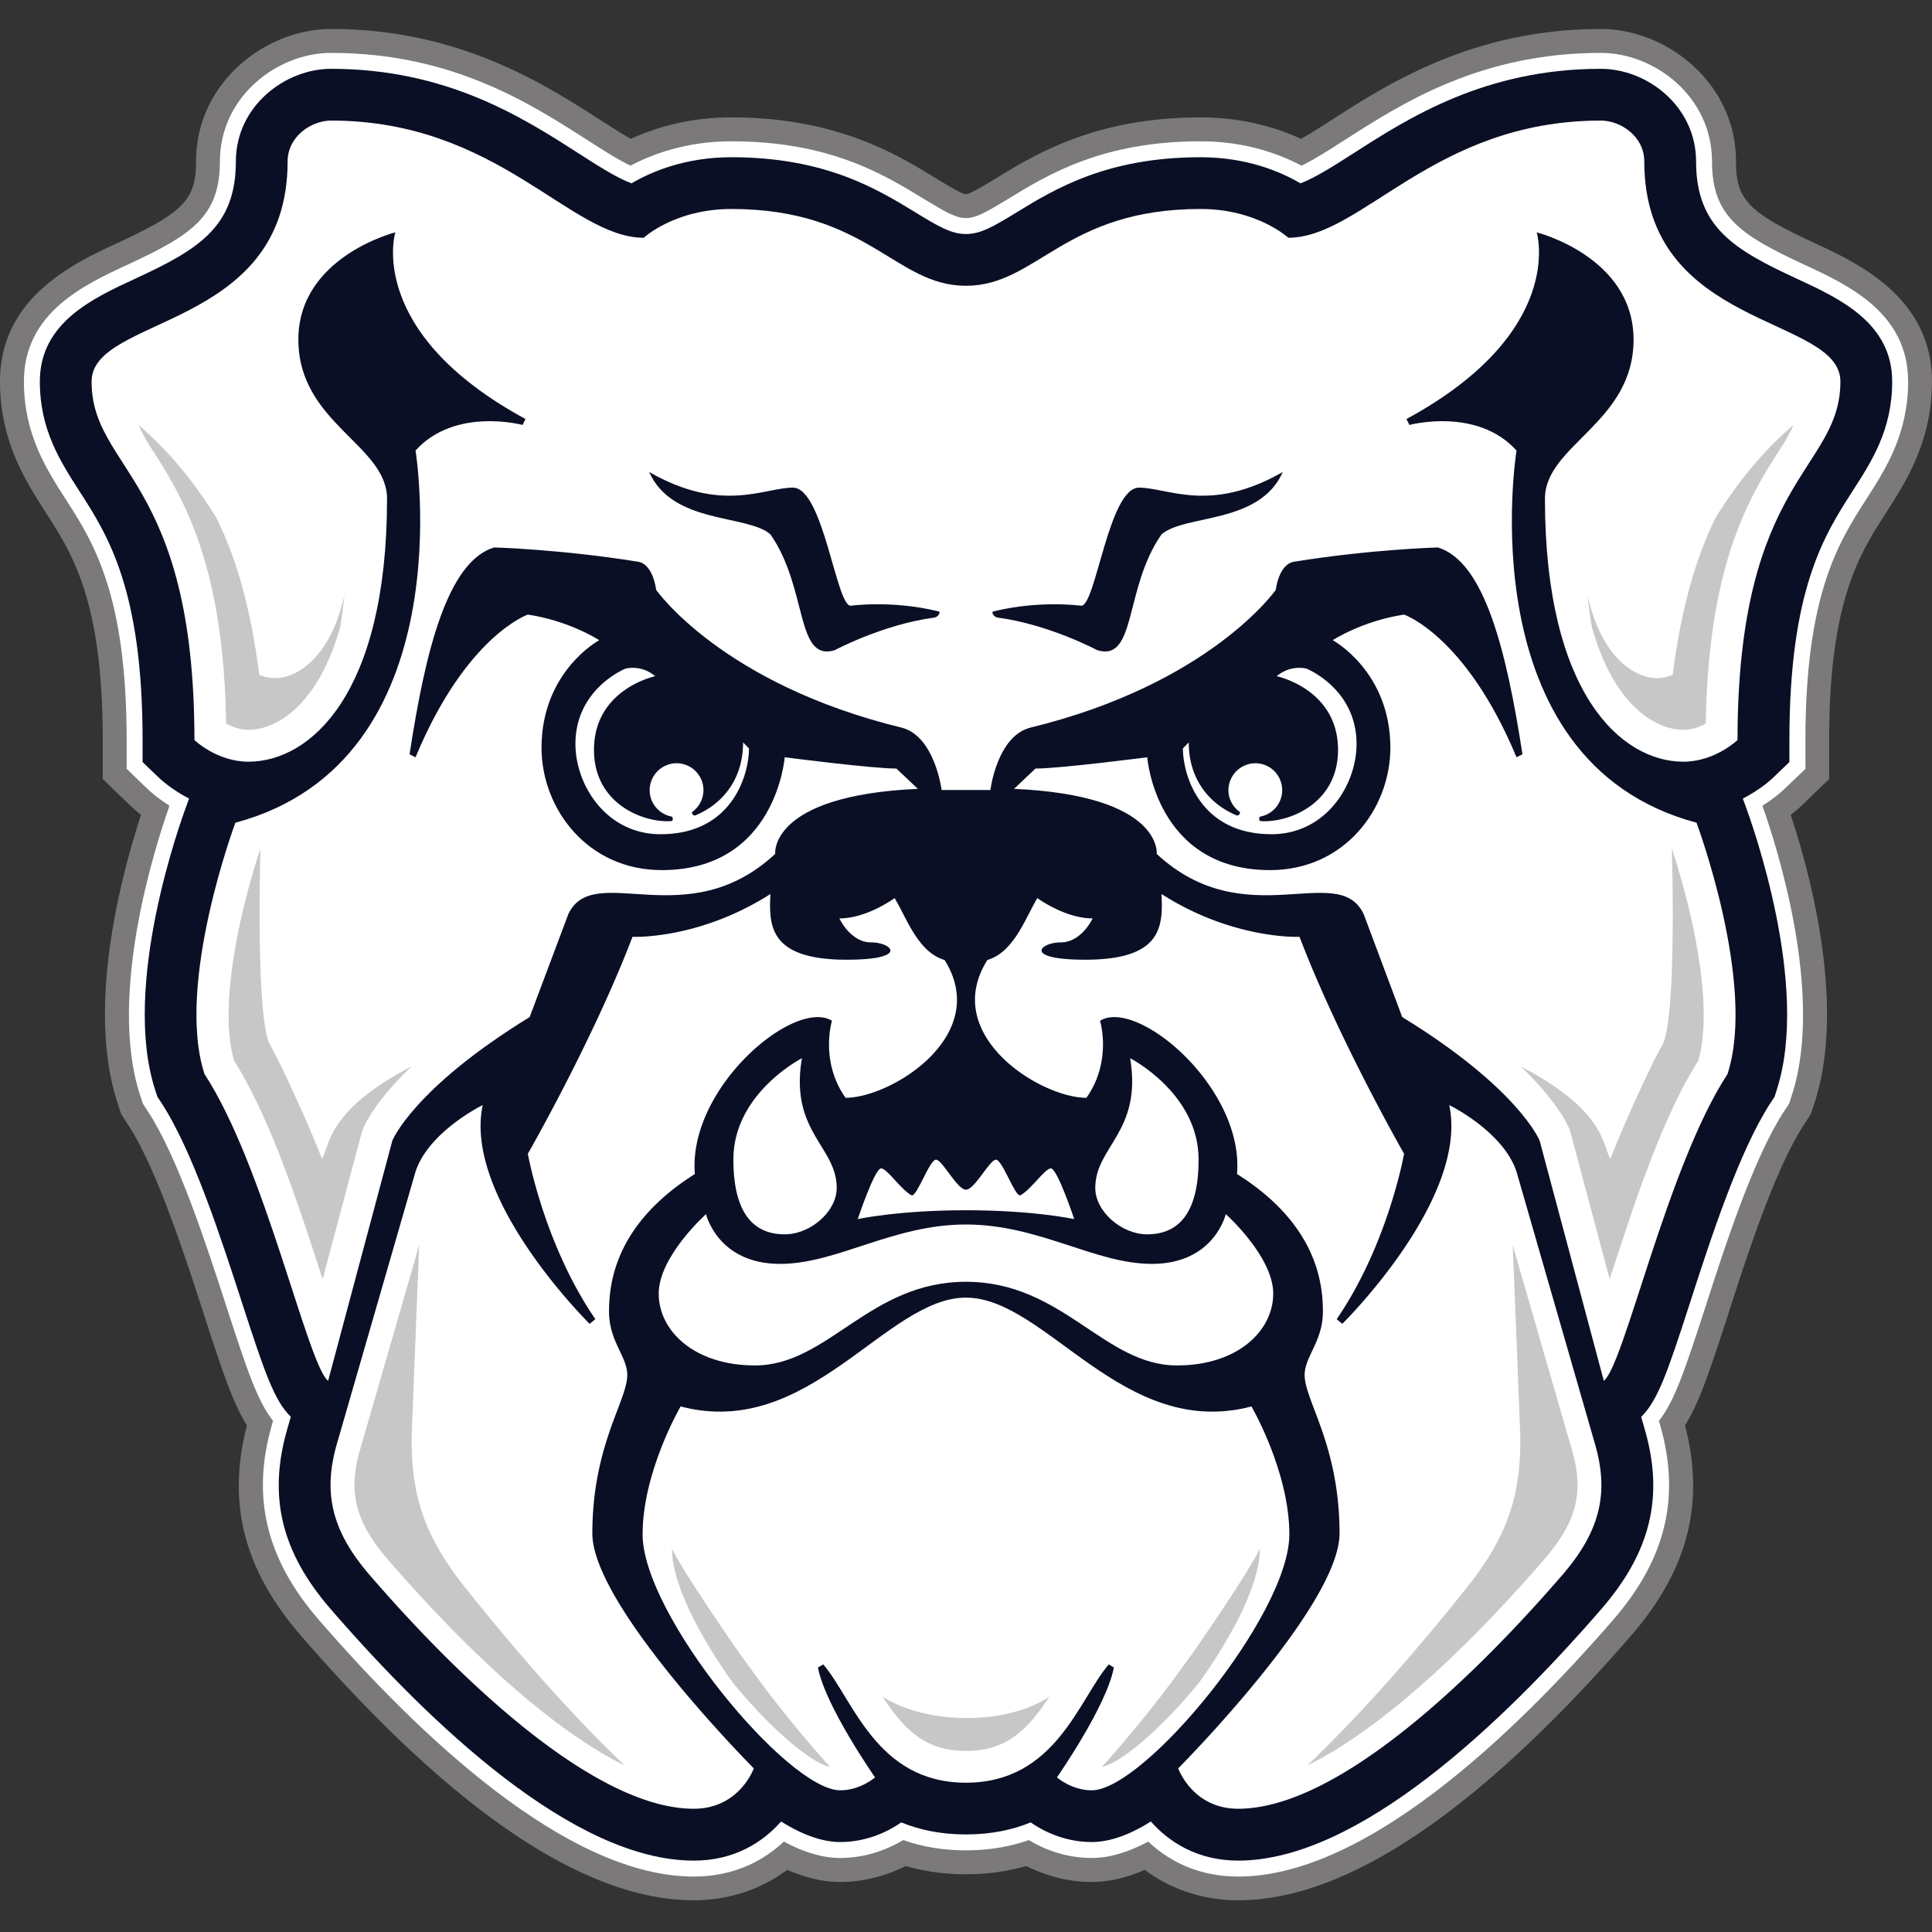 <svg width="200" height="200" xmlns="http://www.w3.org/2000/svg"><rect width="100%" height="100%" fill="#333333" stroke="none"/><g fill="none"><path d="M187.777 25.13c-6.793-3.144-8.067-4.477-8.067-8.406C179.71 8.518 172.47 3 165.725 3c-13.162 0-21.969 5.632-27.789 9.361-1.081.702-2.264 1.454-3.244 2.012-2.548-1.167-6.059-2.221-10.412-2.221-10.86 0-17.08 3.803-21.194 6.32-1.064.645-2.663 1.63-3.094 1.63-.412 0-2.016-.985-3.075-1.63-4.12-2.517-10.329-6.32-21.203-6.32-4.354 0-7.864 1.054-10.408 2.221-.99-.558-2.162-1.31-3.253-2.012C56.23 8.631 47.44 3 34.273 3 27.52 3 20.292 8.518 20.292 16.724c0 3.929-1.283 5.262-8.075 8.405C7.648 27.242 0 30.79 0 39.495c0 6.182 2.649 10.302 4.766 13.61 2.75 4.272 5.87 9.13 5.87 23.505v4.033l2.896 2.795c.175.16.537.5 1.068.917-1.984 6.049-5.705 19.764-2.447 29.775l.385 1.2.692 1.055c2.96 4.527 5.82 13.335 7.91 19.778 1.883 5.82 2.983 9.11 4.422 11.392-2.09 8.03-.312 14.958 5.567 21.74 15.76 18.202 29.453 27.422 40.69 27.422 3.588 0 6.924-1.1 9.673-3.152 1.907.833 3.744 1.255 5.486 1.255 2.777 0 5.1-.815 6.782-1.649 1.961.567 4.056.852 6.232.852 2.186 0 4.28-.285 6.25-.852 1.673.834 3.997 1.65 6.774 1.65 1.76 0 3.593-.423 5.48-1.256 2.75 2.053 6.105 3.152 9.679 3.152 11.218 0 24.902-9.22 40.694-27.422 5.874-6.782 7.653-13.71 5.563-21.74 1.448-2.282 2.538-5.572 4.427-11.374 2.071-6.443 4.939-15.26 7.909-19.787l.687-1.063.395-1.201c3.253-10.01-.468-23.722-2.475-29.775a13.24 13.24 0 0 0 1.072-.908l2.906-2.804V76.61c0-14.376 3.134-19.233 5.874-23.504 2.127-3.309 4.766-7.429 4.766-13.61 0-8.707-7.653-12.254-12.216-14.367" fill="#7B7979"/><path d="M186.731 27.375c-6.598-3.061-9.504-4.995-9.504-10.65 0-6.737-5.957-11.25-11.502-11.25-12.438 0-20.54 5.183-26.451 8.972-1.613 1.036-3.272 2.104-4.546 2.7-2.328-1.229-5.856-2.52-10.448-2.52-10.164 0-15.796 3.441-19.907 5.956-2.319 1.412-3.359 1.994-4.38 1.994-1.014 0-2.054-.582-4.373-1.994-4.11-2.515-9.733-5.956-19.906-5.956-4.587 0-8.116 1.291-10.444 2.52-1.27-.596-2.933-1.664-4.55-2.7-5.912-3.79-14.005-8.972-26.447-8.972-5.554 0-11.511 4.513-11.511 11.25 0 5.655-2.896 7.589-9.505 10.65-4.555 2.108-10.782 5-10.782 12.12 0 5.454 2.323 9.074 4.376 12.264 2.786 4.349 6.26 9.751 6.26 24.851v2.974l2.145 2.076c.256.243 1.054.967 2.29 1.75-1.36 3.846-6.456 19.477-3.046 29.96l.288.879.514.789c3.134 4.793 6.053 13.793 8.184 20.364 2.117 6.517 3.185 9.67 4.78 11.686l-.11.376c-2.164 7.479-.619 13.912 4.843 20.218 10.508 12.126 25.764 26.58 38.82 26.58 4.367 0 7.382-1.798 9.325-3.621 2.08 1.127 4.037 1.696 5.834 1.696 2.822 0 5.105-1 6.52-1.852 2.012.714 4.199 1.063 6.494 1.063 2.314 0 4.491-.349 6.503-1.063 1.416.852 3.689 1.852 6.52 1.852 1.797 0 3.759-.57 5.848-1.696 1.925 1.823 4.95 3.62 9.312 3.62 13.042 0 28.311-14.453 38.824-26.58 5.471-6.314 7.002-12.738 4.839-20.217l-.11-.376c1.604-2.007 2.658-5.17 4.775-11.667 2.117-6.581 5.041-15.581 8.185-20.383l.521-.789.285-.889c3.41-10.464-1.677-26.096-3.052-29.95 1.247-.783 2.043-1.507 2.291-1.75l2.164-2.066V76.61c0-15.109 3.464-20.502 6.25-24.851 2.054-3.19 4.382-6.81 4.382-12.264 0-7.13-6.243-10.012-10.798-12.12" fill="#FFF"/><path d="M186.044 28.869c-6.508-3.006-10.466-5.334-10.466-12.145 0-5.741-5.087-9.6-9.853-9.6-11.951 0-19.824 5.031-25.562 8.712-2.071 1.328-4.06 2.599-5.545 3.143-2.117-1.251-5.627-2.703-10.338-2.703-9.706 0-15.1 3.298-19.045 5.71-2.402 1.47-3.722 2.24-5.243 2.24-1.503 0-2.832-.77-5.228-2.24-3.946-2.412-9.34-5.71-19.05-5.71-4.702 0-8.208 1.452-10.339 2.703-1.494-.544-3.473-1.815-5.545-3.143-5.732-3.68-13.596-8.712-25.557-8.712-4.756 0-9.857 3.859-9.857 9.6 0 6.81-3.95 9.139-10.462 12.145-4.38 2.025-9.83 4.555-9.83 10.626 0 4.973 2.09 8.227 4.116 11.379 2.91 4.523 6.52 10.15 6.52 25.736v2.278l1.64 1.576c.216.206 1.353 1.265 3.172 2.204l-.224.619c-.706 1.893-6.796 18.766-3.277 29.569l.22.678.394.596c3.263 4.977 6.214 14.096 8.377 20.759 2.365 7.277 3.336 10.1 5.041 11.777l-.362 1.256c-2.016 6.984-.628 12.749 4.514 18.679 10.274 11.86 25.126 26.01 37.563 26.01 4.217 0 7.172-1.923 9.042-4.05 2.594 1.63 4.628 2.127 6.118 2.127 2.9 0 5.146-1.212 6.323-2.035 1.907.787 4.12 1.246 6.691 1.246 2.59 0 4.794-.46 6.7-1.246 1.173.823 3.428 2.035 6.324 2.035 1.503 0 3.538-.496 6.122-2.128 1.87 2.128 4.83 4.05 9.037 4.05 12.41 0 27.294-14.15 37.568-26.01 5.151-5.93 6.535-11.703 4.51-18.678l-.358-1.246c1.705-1.687 2.685-4.492 5.04-11.768 2.145-6.664 5.116-15.792 8.377-20.778l.395-.596.211-.678c3.518-10.803-2.576-27.681-3.272-29.57l-.229-.613c1.824-.944 2.969-1.994 3.171-2.2l1.65-1.585V76.61c0-15.586 3.61-21.213 6.516-25.736 2.035-3.152 4.124-6.406 4.124-11.379 0-6.071-5.454-8.6-9.834-10.626" fill="#0A0F25"/><path d="M67.823 70.002c-1.472-1.256-3.085-.779-3.085-.779s-5.169 2.058-5.169 7.795c0 4.266 3.208 9.34 8.808 9.34 7.437 0 9.156-6.164 9.156-8.886l-.61-.619c0 4.124-2.442 6.53-4.944 7.557-.197.077-.459-.243-.293-.38a2.783 2.783 0 0 0 1.136-2.232 2.786 2.786 0 0 0-2.777-2.787 2.789 2.789 0 0 0-2.79 2.787c0 1.356.97 2.479 2.254 2.73.201.047.165.468 0 .468a5.08 5.08 0 0 1-.395.018c-3.029 0-7.625-2.098-7.625-7.382 0-6.315 6.334-7.63 6.334-7.63m-2.888 72.329c0-1.906-1.888-3.464-1.888-6.571 0-3.125.78-9.12 8.886-14.225-.743-8.926 10.334-18.254 14.192-15.864 0 0-1.283 4.17 1.407 7.973 4.757 0 15.16-6.48 10.247-14.268-2.759-.797-3.941-4.39-5.17-6.406 0 0-2.84 2.103-5.714 2.103 0 0 1.137 2.484 3.29 2.484 2.15 0 3.983 1.792-2.538 1.792-7.997 0-8.061-3.501-7.892-6.8-7.46 4.76-14.279 4.43-14.279 4.43-4.069 10.671-10.833 22.458-10.833 22.458s1.659 9.348 6.988 17.12l-.591.486s-13.129-12.923-11.071-22.647c0 0-5.655 2.768-6.975 6.965l-8.102 28.046c-1.434 4.949-.697 8.945 3.414 13.683 4.101 4.739 21.176 24.15 33.512 24.15 4.739 0 6.214-4.179 6.214-4.179s-16.712-16.79-16.712-24.315c0-9.147 3.615-13.73 3.615-16.415" fill="#FFF"/><path d="M80.75 130.838c-6.457 0-7.662-5.15-7.662-5.15s-4.899 4.37-4.899 8.23c0 3.858 3.694 7.432 9.962 7.432 7.571 0 11.824-8.66 21.841-8.66 10.04 0 14.288 8.66 21.85 8.66 6.269 0 9.962-3.574 9.962-7.433 0-3.858-4.912-8.23-4.912-8.23s-1.182 5.151-7.644 5.151c-5.92 0-11.64-4.078-19.256-4.078-7.598 0-13.33 4.078-19.242 4.078" fill="#FFF"/><path d="M75.92 120.023c0 5.362 1.925 7.754 5.325 7.754 2.64 0 5.37-2.355 5.37-4.803 0-4.307-4.89-5.81-3.601-13.426 0 0-7.094 3.62-7.094 10.475m52.1-35.613c-2.503-1.027-4.96-3.433-4.96-7.557l-.604.619c0 2.722 1.732 8.885 9.174 8.885 5.6 0 8.799-5.073 8.799-9.34 0-5.736-5.17-7.794-5.17-7.794s-1.612-.477-3.097.779c0 0 6.351 1.315 6.351 7.63 0 5.284-4.6 7.382-7.643 7.382-.12 0-.248-.009-.385-.018-.156 0-.202-.421 0-.467a2.78 2.78 0 0 0 2.245-2.731 2.778 2.778 0 0 0-2.768-2.787 2.802 2.802 0 0 0-2.795 2.787c0 .916.458 1.732 1.146 2.231.155.138-.092.458-.294.38m28.99 36.952c-1.32-4.197-6.984-6.965-6.984-6.965 2.062 9.724-11.071 22.647-11.071 22.647l-.578-.486c5.325-7.772 6.974-17.12 6.974-17.12s-6.754-11.787-10.823-22.458c0 0-6.829.33-14.289-4.43.156 3.299.11 6.8-7.882 6.8-6.53 0-4.692-1.792-2.553-1.792 2.168 0 3.304-2.484 3.304-2.484-2.877 0-5.719-2.103-5.719-2.103-1.223 2.016-2.419 5.61-5.173 6.406-4.904 7.788 5.49 14.268 10.251 14.268 2.694-3.803 1.411-7.973 1.411-7.973 3.85-2.39 14.93 6.938 14.179 15.864 8.12 5.105 8.89 11.1 8.89 14.225 0 3.107-1.888 4.665-1.888 6.571 0 2.685 3.611 7.268 3.611 16.415 0 7.524-16.699 24.315-16.699 24.315s1.476 4.18 6.205 4.18c12.337 0 29.411-19.412 33.517-24.15 4.115-4.74 4.849-8.735 3.4-13.684l-8.083-28.046" fill="#FFF"/><path d="M118.744 127.777c3.418 0 5.334-2.392 5.334-7.754 0-6.855-7.084-10.475-7.084-10.475 1.264 7.616-3.612 9.119-3.612 13.426 0 2.448 2.732 4.803 5.362 4.803m-9.962-6.828c-.6 0-2.118 2.282-3.185 2.804-.587 0-1.838-3.703-2.498-3.703-.66 0-2.186 3.107-3.107 3.107-.916 0-2.438-3.107-3.097-3.107-.665 0-1.912 3.703-2.503 3.703-1.058-.522-2.57-2.804-3.18-2.804-.665 0-2.42 5.252-2.42 5.252s4.189-.917 11.2-.917c7.02 0 11.21.917 11.21.917s-1.747-5.252-2.42-5.252m20.768 24.645c-13.308 3.51-21.25-11.264-29.558-11.264-8.299 0-16.24 14.774-29.534 11.264 0 0-3.937 6.727-3.937 13.244 0 8.322 15.022 26.495 20.457 26.495 2.094 0 3.606-1.337 3.606-1.337s-5.169-7.396-5.911-11.383l.554-.312c3.093 3.611 5.486 12.245 14.765 12.245 9.294 0 11.686-8.634 14.784-12.245l.531.312c-.733 3.987-5.893 11.383-5.893 11.383s1.512 1.337 3.602 1.337c5.435 0 20.457-18.173 20.457-26.495 0-6.517-3.923-13.244-3.923-13.244" fill="#FFF"/><path d="M120.238 55.32c-3.886 5.562-2.566 13.21-6.636 11.992 0 0-5.027-2.685-10.347-3.382-.335-.041-.72-.577-.399-.642 4.821-1.182 9.078-.582 9.078-.582 1.504 0 2.842-12.226 5.976-12.226 2.997 0 7.35 2.704 14.885-1.622-2.42 5.458-10.137 4.353-12.557 6.461zm-23.5 8.61c-5.32.697-10.338 3.382-10.338 3.382-4.074 1.219-2.759-6.43-6.645-11.993-2.414-2.108-10.132-1.003-12.556-6.461 7.539 4.326 11.892 1.622 14.884 1.622 3.144 0 4.473 12.226 5.976 12.226 0 0 4.262-.6 9.083.582.325.065-.069.601-.403.642zm77.528 14.92c3.273 0 5.601-2.24 5.601-2.24 0-27.17 10.65-27.89 10.65-37.115 0-6.868-20.301-5.315-20.301-22.77 0-2.634-2.475-4.243-4.491-4.243-17.295 0-24.71 12.13-32.362 12.13 0 0-3.208-2.978-9.083-2.978-14.114 0-16.905 7.95-24.288 7.95-7.364 0-10.15-7.95-24.278-7.95-5.875 0-9.074 2.978-9.074 2.978-7.653 0-15.067-12.13-32.367-12.13-2.007 0-4.5 1.609-4.5 4.242 0 17.456-20.292 15.903-20.292 22.771 0 9.226 10.646 9.945 10.646 37.115 0 0 2.319 2.24 5.59 2.24 6.412 0 14.349-6.997 14.349-27.224 0-5.568-9.18-7.832-9.18-16.475 0-8.569 10.037-11.099 10.037-11.099S37.765 34.354 54.4 43.377l-.302.614S47.1 42.103 43.017 46.64c0 0 5.201 32.152-18.651 38.526 0 0-6.237 16.69-3.195 26.022 6.247 9.55 10.669 30.08 12.795 31.757l6.65-24.865s2.13-5.37 14.215-12.794l4-10.648c2.617-5.59 12.218 2.287 21.415-6.237 0 0-.67-6.05 14.77-6.74l-2.219-2.1c-2.543 0-11.566-1.168-11.566-1.168s-.875 11.681-12.721 11.681c-7.713 0-12.451-6.38-12.451-12.662 0-7.928 5.971-11.14 5.971-11.14s-3.047-1.998-7.387-2.65c0 0-6.393 2.178-11.626 14.77l-.619-.306c1.65-10.81 3.941-19.93 8.744-21.415 0 0 6.887.188 14.889 1.476 1.603.243 1.892 2.914 1.892 2.914s6.778 9.734 25.456 14.275c3.405.916 4.097 6.443 4.097 6.443h5.05s.674-5.527 4.092-6.443c18.68-4.541 25.453-14.275 25.453-14.275s.283-2.671 1.905-2.914c7.992-1.288 14.875-1.476 14.875-1.476 4.812 1.485 7.085 10.605 8.754 21.415l-.615.307c-5.242-12.593-11.64-14.77-11.64-14.77-4.335.65-7.387 2.649-7.387 2.649s5.967 3.212 5.967 11.14c0 6.283-4.73 12.662-12.455 12.662-11.833 0-12.713-11.681-12.713-11.681s-9.022 1.168-11.57 1.168l-2.219 2.1c15.44.69 14.77 6.74 14.77 6.74 9.202 8.524 18.798.646 21.428 6.237l3.987 10.648c12.098 7.423 14.225 12.794 14.225 12.794l6.644 24.865c2.136-1.677 6.553-22.207 12.804-31.757 3.033-9.333-3.208-26.022-3.208-26.022-23.847-6.374-18.633-38.526-18.633-38.526-4.096-4.537-11.09-2.65-11.09-2.65l-.302-.613c16.626-9.023 13.482-19.325 13.482-19.325s10.026 2.53 10.026 11.1c0 8.642-9.173 10.906-9.173 16.474 0 20.227 7.937 27.225 14.333 27.225z" fill="#FFF"/><path d="M37.266 150.103l6.127-21.208-.743 18.835c-.28 6.717 1.201 11.19 5.422 16.506 5.966 7.506 11.561 13.73 16.607 18.532-6.773-3.326-15.306-10.687-24.503-21.3-3.387-3.904-4.175-6.993-2.91-11.365M26.964 87.842s-.536 17.655 1.004 20.34c1.127 1.998 3.913 8.037 5.366 11.786.857-1.54.586-5.04 9.261-9.568-3.78 3.62-4.857 6.058-5.013 6.47l-.069.175-.06.183-4.05 15.186c-.023-.054-.042-.119-.065-.183-.604-1.86-1.241-3.84-1.924-5.847-2.012-5.921-4.372-12.135-7.186-16.59-1.746-6.137 1.004-16.765 2.736-21.952M76.68 171.33c.702.962 2.42 3.364 3.781 5.077a133.535 133.535 0 0 0 5.458 6.499c-1.81-.367-5.824-3.557-10.054-8.717-3.561-4.967-6.301-10.32-6.301-13.866 1.265 2.584 6.42 10.035 7.117 11.007M22.386 53.587c1.833 3.675 3.501 8.725 4.45 16.269.532.215 1.256.412 2.025.325 2.296-.243 5.422-2.475 6.792-8.538a55.475 55.475 0 0 1-.44 3.286c-2.291 8.107-6.595 10.618-9.486 10.618-.903 0-1.719-.312-2.32-.646-.27-16.869-4.641-23.697-7.886-28.71A16.705 16.705 0 0 1 14.353 44c2.488 2.153 5.229 5.054 8.033 9.586m140.342 96.517l-6.132-21.208.752 18.835c.275 6.717-1.192 11.19-5.417 16.506-5.976 7.506-11.566 13.73-16.607 18.532 6.764-3.326 15.305-10.687 24.498-21.3 3.392-3.904 4.18-6.993 2.906-11.365m10.338-62.261s.55 17.655-.99 20.34c-1.145 1.998-3.913 8.037-5.37 11.786-.853-1.54-.587-5.04-9.275-9.568 3.785 3.62 4.848 6.058 5.03 6.47l.056.175.055.183 4.06 15.186c.018-.054.037-.119.055-.183.614-1.86 1.256-3.84 1.934-5.847 2.007-5.921 4.362-12.135 7.185-16.59 1.75-6.137-1.017-16.765-2.74-21.952m-49.749 83.488c-.705.962-2.41 3.364-3.785 5.077-2.493 3.144-3.986 4.85-5.453 6.499 1.815-.367 5.811-3.557 10.045-8.717 3.556-4.967 6.297-10.32 6.297-13.866-1.256 2.584-6.407 10.035-7.104 11.007m54.285-117.743c-1.813 3.675-3.482 8.725-4.444 16.268-.54.216-1.256.413-2.026.326-2.291-.243-5.426-2.475-6.791-8.538a56.1 56.1 0 0 0 .449 3.286c2.291 8.107 6.59 10.618 9.476 10.618.9 0 1.724-.312 2.31-.646.293-16.869 4.656-23.697 7.9-28.71a15.21 15.21 0 0 0 1.173-2.19c-2.5 2.153-5.232 5.054-8.047 9.586M91.35 175.619c2.268 3.465 4.458 5.638 8.651 5.638s6.375-2.173 8.643-5.638c0 0-2.836 2.227-8.556 2.227-5.723 0-8.739-2.227-8.739-2.227" fill="#C8C7C7"/></g></svg>
